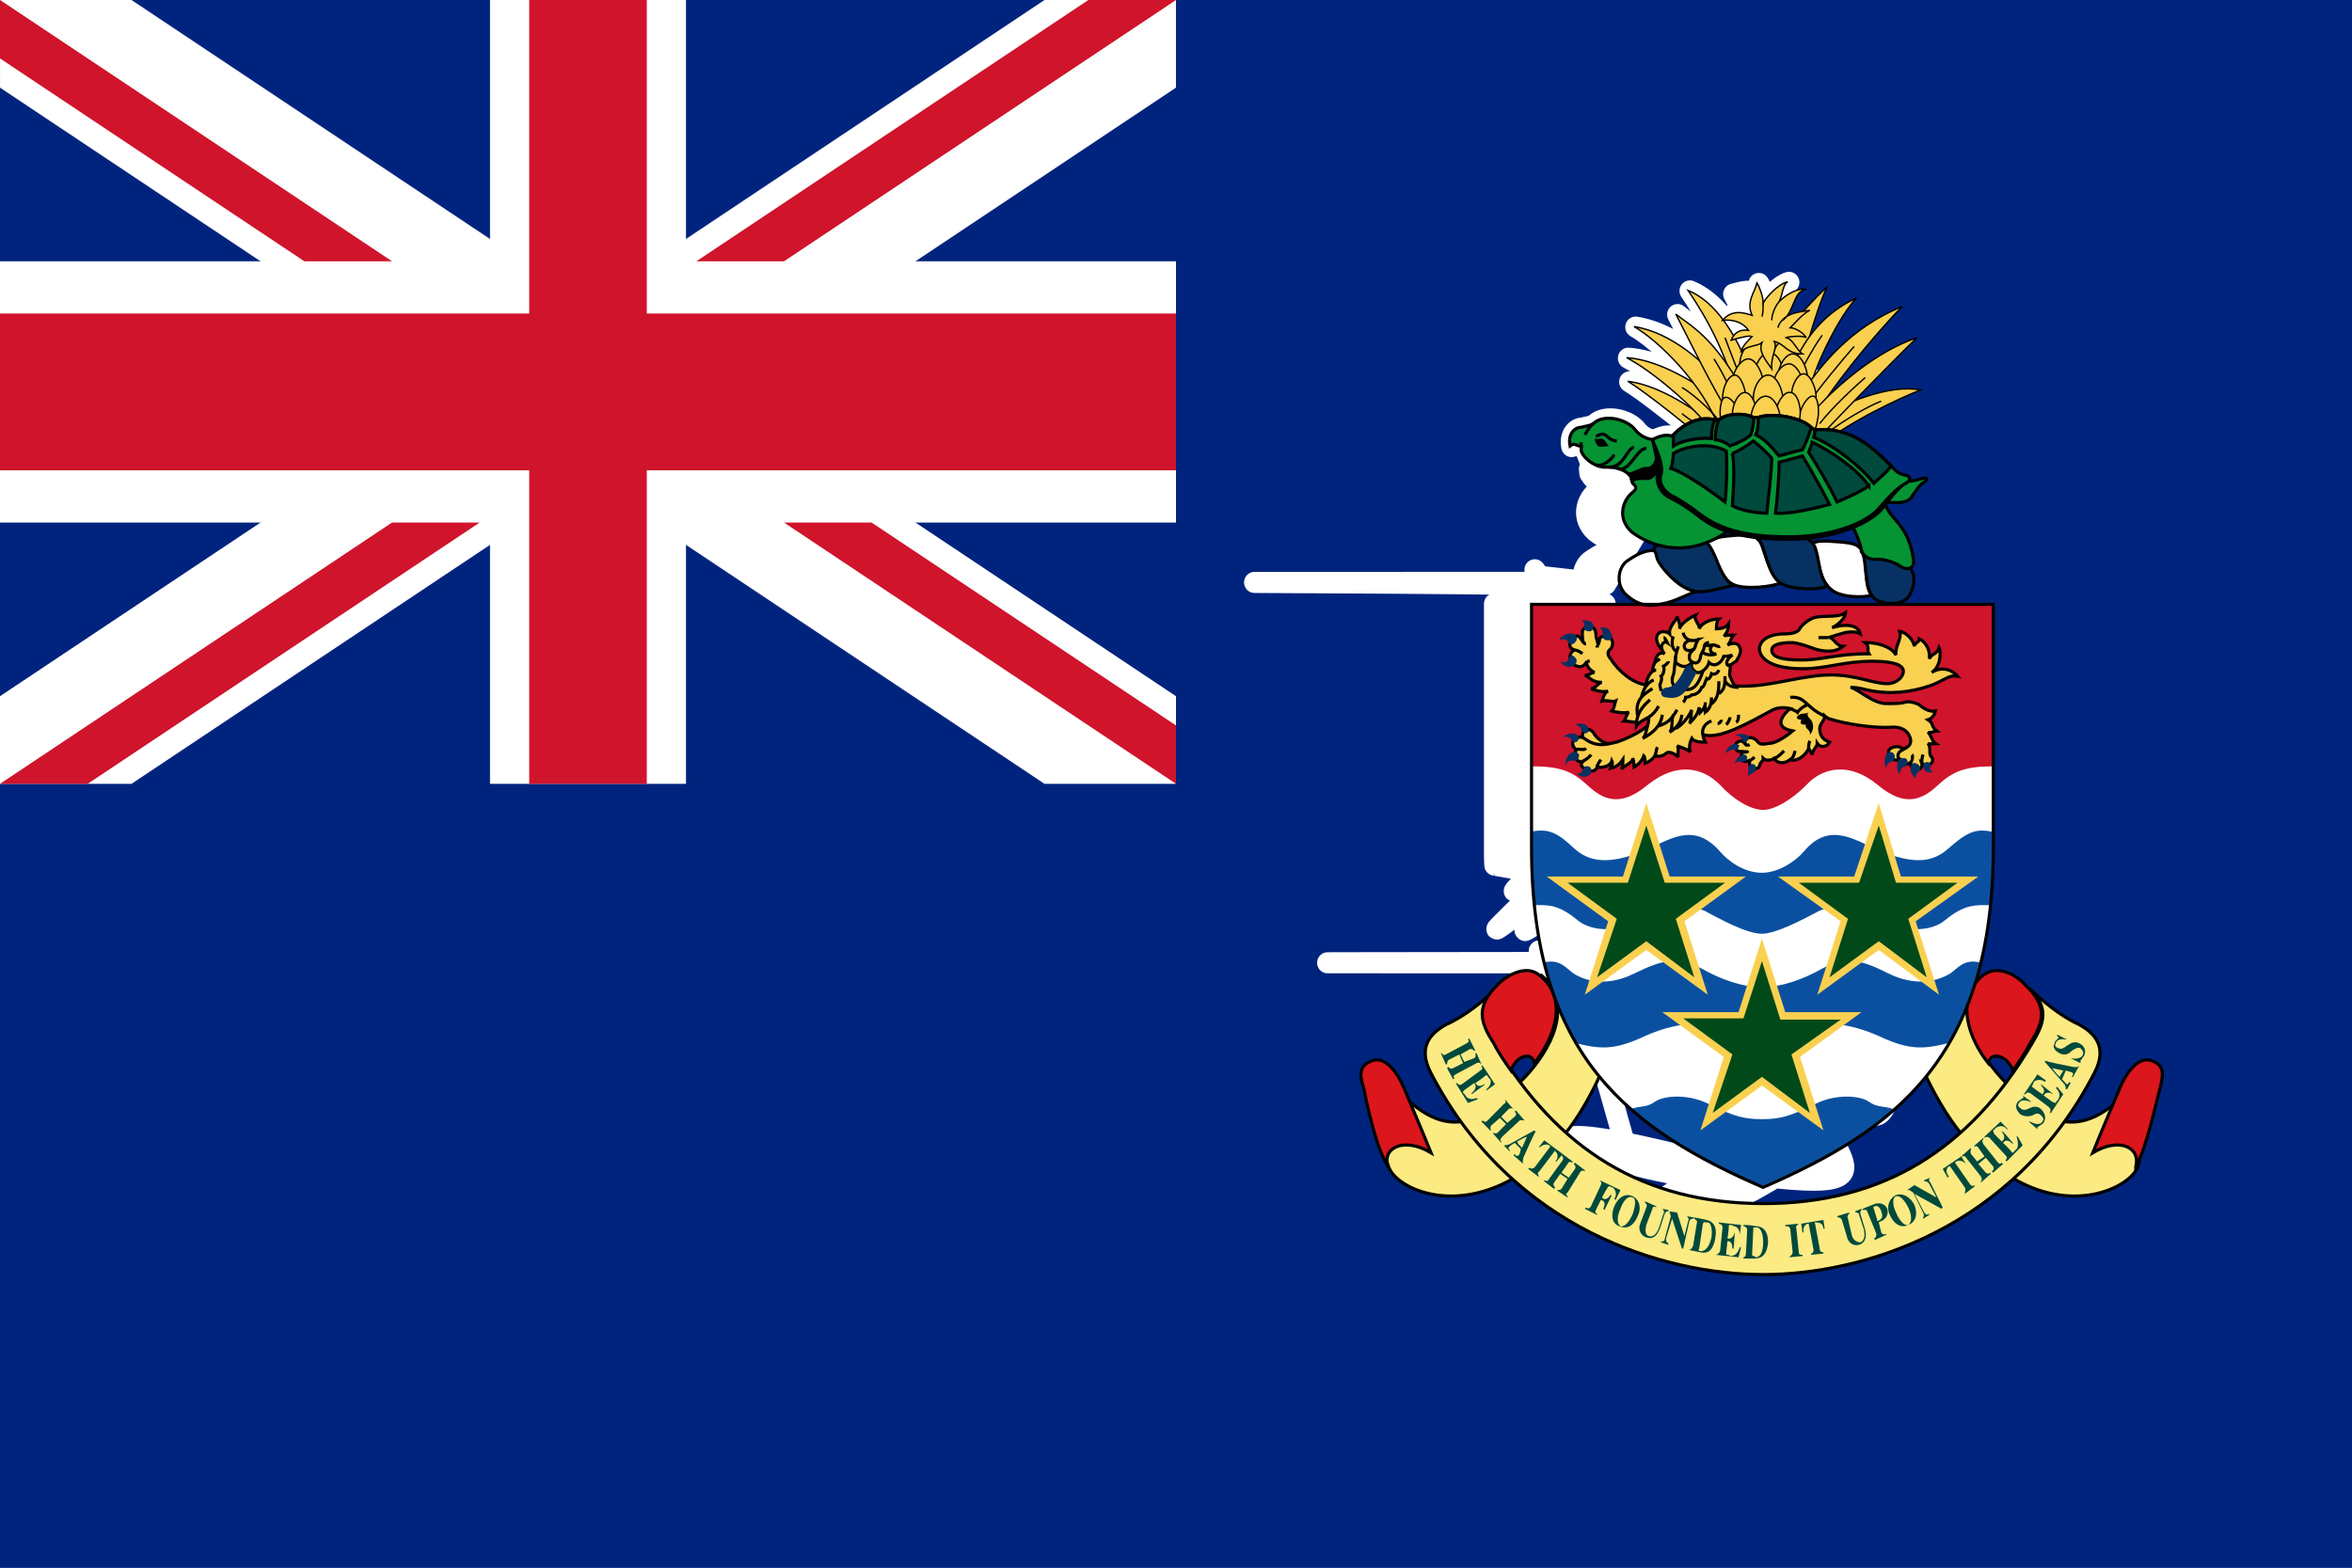 <?xml version="1.0" encoding="UTF-8"?>
<svg xmlns="http://www.w3.org/2000/svg" xmlns:xlink="http://www.w3.org/1999/xlink" width="900" height="600" version="1.1">
<rect width="900" height="600" fill="#00247d"/>
<path d="m0 300h450v-300h450v600h-900z" fill="#00247d"/>
<path transform="matrix(1.18 0 0 1.194 -210.19 -.457)" d="m758.27 90.869c-3.137.923-6.613 4.788-7.783 6.739 0-1.997-1.189-5.17-1.988-6.368-.799 3.195-3.614 5.984-1.617 10.377-3.517-1.172-6.649-1.594-9.4 1.381-3.253-4.298-7.016-7.599-11.354-9.367 4.003 5.872 8.72 13.532 12.601 23.686-7.359-10.533-13.041-13.185-16.61-16.105 1.712 3.234 4.597 9.015 7.716 14.993-6.251-5.418-13.459-9.72-21.294-10.984 5.36 3.063 13.031 9.86 19.205 17.925-7.002-4.122-14.392-7.437-21.597-7.952 6.29 3.295 14.824 9.946 21.563 16.611-6.819-4.483-14.218-8.124-21.159-9.03 3.867 2.32 12.211 8.652 18.834 14.016-.209.123-.397.236-.606.371-.205.132-.438.262-.64.404-.101.071-.169.129-.27.202-.006.006-.028.028-.034.034-.012.005-.056.028-.067.034-.004.004-.029.029-.034.034-.018.018-.055.056-.067.067-.233.175-.478.351-.708.539-.327.269-.659.548-.977.842-.096.088-.175.179-.27.27-.008.008-.025.026-.034.034-.034.028-.101.073-.135.101-.008.007-.026.026-.034.034-.004.004-.03.03-.034.034-.028.034-.073.101-.101.135-.007.008-.026.026-.034.034l-.809.404c-1.553-.776-4.592.349-5.862 1.146-2.341-.263-4.336-1.427-5.728-3.167-2.796-3.594-10.384-5.183-13.578-1.988-1.198.799-2.778.814-3.976 1.213-1.997 2e-5-4.404 1.97-3.605 5.964 1.597-1.198 2.003 0 3.201 0 .062-.031.12-.05.168-.067.011-.006.055-.027.067-.034.003 1e-5.03-0.0.034 0 .018-0.0.058-0.0.067 0 .004-2e-4.031 3e-5.034 0 .003.003.03.03.034.034.004.004.027.027.034.034.006.006.028.028.034.034-0.0.004 0 .031 0 .034-0.0.003 0 .031 0 .034.022.165-.032.44-.067.741 0.0.006 0.0.03 0 .034-.007.115 0 .253 0 .371-0 1.997 4.362 5.992 8.356 5.593 1.51 0 2.747.192 3.74.472.003-7e-5.03 0.0.034 0 .079.023.16.044.236.067.003-0.0.031 5e-5.034 0 1.709.538 2.671 1.357 3.167 1.853.15.15.276.263.371.371.017.017.017.017.034.034.006.006.028.028.034.034-0.0.003 1e-4.031 0 .034-0.0.003 0.0.03 0 .034.006.006.028.028.034.034.007 9e-5.032 0.0.034 0 .009.018.029.058.034.067.009.018.028.056.034.067-0.0.001-0.0.026 0 .034.008 9e-5.032 0.0.034 0 .073.178.115.404.168.64 0.0.003 0.0.031 0 .034 0 .003-0.0.031 0 .034.006.006.028.028.034.034.024.148.033.337.101.573.006.006.027.028.034.034-0.0.002-0.0.026 0 .034.013.048.02.087.034.135-0.0.003 0.0.03 0 .034.006.006.028.028.034.034-0.0.003 0.0.031 0 .034.002.001.032.033.034.034 1e-4.008 0.0.032 0 .034 1e-4.007 0.0.031 0 .034-0.0.003 1e-4.031 0 .034 1e-4.008 0.0.032 0 .034.035.098.09.191.135.303.534.534.935.921 1.011 1.314 0 .012 0.0.056 0 .067-0.0.007-0.0.03 0 .034 0.0.014 0.0.053 0 .067 0.0.012 0 .056 0 .067 0.0.003 0 .031 0 .034-.006.012-.028.056-.034.067 0.0.012-0.0.056 0 .067-.006.012-.028.056-.034.067-.159.367-.565.816-1.314 1.415-2.796 2.396-4.792 7.972 0 12.365 1.911 1.47 4.906 3.209 8.659 4.245-.409.155-.741.36-.977.573-.044.041-.096.092-.135.135-.076.09-.149.201-.202.303-.107.217-.169.475-.169.741-3.055-.036-5.6 1.341-8.389 3.201-3.195 1.997-4.004 7.587-.809 10.782 1.872 1.716 3.549 2.709 5.222 3.201h-35.95c-0 10.783 0 32.751 0 51.92 0 7.922-0 15.393 0 21.159-0 1.597 0 3.187 0 4.784-0.0.212-.001.43 0 .64 0.0.055-0.0.114 0 .168.002.467-.006.921 0 1.381.001.057-.001.112 0 .168.004.258-.005.519 0 .775.004.258.029.518.034.775.004.147-.004.292 0 .438.008.368.024.747.034 1.112.001.017 0.0.051 0 .067-1e-4.008-0.0.025 0 .034.404 14.719 2.431 27.22 5.829 37.972-.744-.665-1.472-1.243-2.123-1.819.354.395.69.851 1.044 1.348-.486-.534-1.048-1.018-1.651-1.516-1.373-1.248-2.911-1.776-4.515-1.786-3.53-.021-7.237 2.386-9.434 4.582-.584.584-1.141 1.13-1.617 1.685.001.004-0.0.031 0 .034-.006.003-.027.032-.034.034-.003.001-.031-.001-.034 0 .001.004-0.0.031 0 .034-.006.006-.028.028-.034.034-3.516 3.561-9.963 8.361-15.061 10.546-5.192 2.796-9.582 7.213-5.189 15.6 2.974 5.677 6.232 10.874 9.737 15.667-4.606.553-9.85-.791-15.734-5.694-.154-.137-.335-.259-.505-.337-.711-1.657-1.339-3.134-1.887-4.447-1.997-4.792-5.984-10.391-10.377-8.794-4.393 1.597-3.995 4.795-2.796 8.389.796 3.978 3.946 19.43 7.918 25.472.003.003.025.025.034.034.009.009.031.03.034.034 2.396 6.39 19.553 14.792 39.522 4.009.155-.087.318-.182.472-.27 26.062 23.131 58.324 30.627 81.402 30.627 23.119 2e-5 55.228-7.533 81.199-30.761.224.128.447.278.674.404 19.569 10.783 36.726 2.38 39.522-4.009.006-.006.028-.028.034-.034-0-.004 0-.031 0-.034 3.579-6.035 6.757-21.492 7.952-25.472.799-3.594 1.596-6.792-2.797-8.389-4.393-1.597-8.38 4.001-10.377 8.794-.547 1.312-1.177 2.793-1.887 4.447-.169.078-.351.2-.505.337-5.997 4.997-11.37 6.298-16.105 5.66 3.485-4.783 6.738-9.971 9.704-15.633 4.393-8.387.003-12.804-5.189-15.6-5.22-2.237-11.496-7.234-15.229-10.815 0-.004-1e-4-.031 0-.034-.006-.006-.028-.028-.034-.034-.003-.002-.025-.025-.034-.034-.004 3e-4-.031-8e-5-.034 0-.009-.009-.031-.031-.034-.034-.428-.459-.876-.938-1.381-1.415-2.71-3.098-8.842-6.598-13.578-3.167.022-.029.013-.071.034-.101-1.093.852-2.057 1.7-3.1 2.729.671-2.163 1.303-4.378 1.853-6.671-.011 0-.056-3e-4-.067 0 1.4-5.651 2.45-11.757 3.133-18.363.046 7e-5.089 0 .135 0 .674-5.054.758-10.099.775-15.633.003-.202-.003-.404 0-.606 0-.056-0-.113 0-.168.009-.779.034-1.568.034-2.358v-4.784-73.08h-107.34c.605-.117 1.238-.255 1.887-.404 3.406-.929 6.806-2.837 9.468-3.639.011-0.0.056 0.0.067 0 2.928.363 6.098-.606 12.028-1.954-.396-.198-.738-.483-1.078-.775.211.138.444.256.674.371 3.594 1.997 13.603.794 15.6-.404 3.07 2.303 13.148 2.391 14.993.977.051-.041.098-.092.135-.135.362.447.79.847 1.247 1.179 2.787 2.787 10.717 2.779 13.14 1.988.275.328.683.755 1.213 1.179 2.796 1.997 9.993 2.405 11.59-1.988 1.151-2.301 1.645-5.277-.135-7.985.853-.4 1.343-1.404.943-3.201-1.51-10.571-7.653-12.576-8.996-17.15.191-.251.391-.507.573-.741 3.585.319 6.122.212 7.615-1.28 1.198-1.597 2.816-4.39 4.414-5.189.449-.3.717-.606.809-.842.008-.024.026-.071.034-.101-0-.003 0-.03 0-.034 0-.012 0-.056 0-.067-.006-.006-.028-.028-.034-.034 0-.003-0-.03 0-.034-.006-.006-.028-.028-.034-.034-0-.008-0-.032 0-.034-.004 0-.031-1e-4-.034 0-.018-.009-.058-.029-.067-.034-.006-.006-.028-.028-.034-.034-.006-.002-.027.002-.034 0-.007-.002-.027-.032-.034-.034-.015-.003-.051.002-.067 0-.033-.004-.097.001-.135 0-.195-.002-.464.023-.775.101-1.543.309-2.619.828-4.683.876.03-.037.076-.103.101-.135.024-.032.076-.098.101-.135.02-.036.053-.104.067-.135.006-.011.028-.055.034-.067 0-.003 0-.03 0-.034.006-.011.027-.055.034-.067 0-.003 0-.03 0-.034.006-.011.027-.055.034-.067 0-.003 1e-4-.03 0-.034.002-.025.001-.077 0-.101 1e-4-.004 0-.031 0-.034-.006-.012-.028-.056-.034-.067 0-.012-0-.056 0-.067-.006-.012-.028-.056-.034-.067-.009-.018-.028-.056-.034-.067-.006-.011-.025-.05-.034-.067-.006-.012-.028-.056-.034-.067-.013-.014-.048-.049-.067-.067-.009-.008-.028-.028-.034-.034-.024-.024-.072-.074-.101-.101-.033-.026-.098-.076-.135-.101-.349-.23-.891-.424-1.584-.539-1.997-.399-3.177-1.998-3.976-2.796-.237-.237-.473-.476-.708-.708-.47-.463-.952-.908-1.415-1.348-.058-.055-.111-.114-.169-.168-.405-.382-.811-.748-1.213-1.112-.007-.006-.027-.027-.034-.034-.028-.028-.073-.073-.101-.101-.007-.007-.026-.027-.034-.034-.23-.206-.478-.407-.708-.606-.004-.003-.027-.027-.034-.034-.024-.017-.077-.051-.101-.067-.007-.007-.03-.031-.034-.034-.229-.198-.445-.381-.674-.573-.007-.007-.03-.03-.034-.034-.028-.029-.073-.072-.101-.101-.005-.005-.025-.025-.034-.034-.172-.142-.333-.266-.505-.404-.115-.092-.256-.179-.371-.27-.172-.136-.333-.272-.505-.404-.058-.044-.111-.091-.169-.135-.173-.13-.365-.278-.539-.404-.116-.084-.221-.153-.337-.236-.116-.082-.22-.155-.337-.236-.058-.04-.144-.095-.202-.135-.175-.119-.329-.222-.505-.337-.059-.038-.11-.097-.169-.135-.294-.19-.612-.362-.91-.539-.119-.071-.217-.133-.337-.202-.06-.035-.142-.067-.202-.101-.06-.034-.108-.068-.169-.101-.121-.067-.249-.137-.371-.202-.121-.065-.249-.139-.371-.202-.061-.032-.107-.07-.168-.101-.49-.248-.978-.46-1.482-.674-.252-.107-.519-.205-.775-.303-.064-.025-.138-.077-.202-.101-.064-.024-.137-.044-.202-.067-.129-.047-.24-.09-.371-.135-.13-.045-.273-.092-.404-.135-.004 0-.031-4e-5-.034 0-.031-.007-.104-.027-.135-.034-.003 4e-5-.03-0-.034 0-.198-.062-.372-.145-.573-.202-.003 2e-5-.03-0-.034 0-.023-.007-.078-.028-.101-.034-.011 0-.056 3e-5-.067 0-.243-.066-.488-.139-.741-.202 9.261-6.027 21.438-11.526 26.28-13.342-6.536-1.257-14.652.805-21.563 3.504 6.97-7.092 15.209-15.356 20.35-20.283-11.326 3.775-22.04 12.294-29.144 19.171 6.065-8.702 16.638-21.422 24.36-29.144-14.404 5.694-23.464 15.588-28.841 22.642 2.982-8.658 9.587-20.941 14.084-25.438-6.705 3.095-11.61 7.335-15.296 12.332 1.784-5.919 3.789-11.935 5.694-15.937-2.771 2.632-5.292 5.178-7.648 7.884-.004-.001-.031 0-.034 0-1.831.284-3.874.678-5.323 1.584 2.501-3.24 2.334-7.844 5.964-8.659-2.343-.234-5.726 1.217-8.389 3.807.986-2.139 1.104-4.886 2.257-5.964.075-.067.152-.149.236-.202-.003-1e-4-.031-0-.034 0zm63.747 222.34c.02-.03.046-.039.067-.067-.028.022-.04.046-.067.067zm-83.659-210.11c3.158-.076 5.906 1.143 7.345 3.302-2.396-.3-3.882.511-4.818 1.786-1.038-1.778-2.137-3.466-3.302-5.02.102-.009.202-.027.303-.034.157-.01.316-.03.472-.034zm21.125 2.325c.003 0.0.03-.001.034 0-.01.014-.025.02-.034.034-.004.007.004.027 0 .034-.015.028-.048.074-.067.101-.003-0-.03.001-.034 0-.005 0-.027 0-.034 0 .034-.034.067-.091.101-.135.003-.003.031.003.034 0 .003-.003-.003-.031 0-.034zm-13.679 2.864c.393-.016.743.029 1.011.101-1.118 1.119-2.878 2.957-3.437 4.481-.612-1.258-1.224-2.488-1.887-3.672 1.517-.42 2.954-.778 4.043-.876.096-.009.179-.03.27-.034zm-1.415 4.178c-.235.356-.452.735-.64 1.146-.091-.191-.178-.383-.27-.573.297-.224.611-.407.91-.573zm23.45 24.292-.034 1.55h-.034c-.166.01-.337.021-.505.034l-.034-.034c.24-.461.458-.975.606-1.55zm11.894 32.951c1.553 3.224 2.249 5.345 2.628 7.109-1.296-1.887-3.415-2.212-7.513-2.527-4.664-.359-6.754-.393-8.288.472-.494-.638-1.087-1.153-1.786-1.55 5.684-.536 10.802-1.822 14.96-3.504zm-40.869 1.28c1.332.434 2.738.828 4.245 1.146-.824.025-1.711.092-2.628.168-2.022.156-3.567.365-4.784.64 1.047-.561 2.097-1.222 3.167-1.954zm9.232 1.954c.429.049.871.057 1.314.101-.203.131-.381.28-.539.438-.235-.215-.493-.384-.775-.539zm-64.993 148.96c.016.046.056.086.067.135-0.0.003 0.0.031 0 .034 1.516 8.627-5.058 18.707-11.961 25.371-.866-1.149-1.718-2.339-2.561-3.538 1.64-4.705 6.755-6.22 7.547-2.257 4.397-5.496 8.055-13.078 6.907-19.744zm142.65 17.453c.034-.005.066.003.101 0 .028-.003.071-4e-4.101 0 .04.001.097.001.135 0 1.938-.039 4.413 1.659 5.425 4.548-.891 1.268-1.812 2.495-2.729 3.706-.003 8e-5-.03-.001-.034 0-1.779-1.779-3.566-3.777-5.189-5.964.278-1.389 1.124-2.148 2.19-2.291zm-128.77 6.301c3.21 3.883 6.674 7.449 10.445 10.714.001.004-0.0.031 0 .034 11.599 10.043 25.415 17.504 41.139 24.124.002-0.0.026-8e-5.034 0 .308.13.6.275.91.404.006.006.028.028.034.034.003-6e-5.03 0.0.034 0 .169.07.336.132.505.202.193-.082.38-.154.573-.236.311-.134.6-.27.91-.404.34-.146.671-.291 1.011-.438.152-.067.32-.135.472-.202.005-.006.028-.028.034-.034.241-.106.468-.197.708-.303.584-.256 1.171-.516 1.752-.775.012-.005.048-.028.067-.034.009-.003.027.002.034 0 .29-.13.587-.274.876-.404.079-.036.157-.065.236-.101 13.394-6.054 25.696-12.926 35.984-21.833-.028-.012-.073-.056-.101-.067 3.709-3.233 7.121-6.777 10.276-10.613 3.537 7.155 7.149 13.029 11.119 17.958-17.167 15.081-38.18 22.675-63.949 22.675-25.787 0-46.809-7.607-63.983-22.709 3.93-4.94 7.478-10.819 10.883-17.992z" fill="#fff" stroke="#fff" stroke-linecap="square" stroke-linejoin="round" stroke-width="6.739"/>
<path class="fil0 str0" transform="matrix(1.18 0 0 1.194 -210.19 -.457) matrix(1.078 0 0 1.078 -530.1 130.74)" d="m1074.8 226.21c2.222 5.926 18.15 13.705 36.67 3.704 12.594-7.038 20.743-17.039 28.522-34.818 2.222-4.445 3.334-10.001-1.852-13.335-4.074-2.963-10.742-6.297-13.705-9.26-1.482-1.482-2.963-2.593-4.074-3.704.741.741 1.482 1.482 2.222 2.593 7.408 8.89-.37 21.854-8.519 29.633-5.926 5.556-16.668 19.261-32.226 6.297-3.334-2.963-11.112 9.26-7.038 18.891zm225.21 0c-2.593 5.926-18.52 13.705-36.67 3.704-12.594-7.038-20.743-17.039-28.892-34.818-1.852-4.445-2.963-10.001 2.222-13.335 4.074-2.963 10.742-6.297 13.705-9.26 1.482-1.482 2.593-2.593 4.074-3.704-.741.741-1.482 1.482-2.222 2.593-7.408 8.89.37 21.854 8.149 29.633 5.926 5.556 17.039 19.261 32.596 6.297 3.334-2.963 10.742 9.26 7.038 18.891z" fill="#fcea83" stroke="#000" stroke-width=".936"/>
<path class="fil0 str0" transform="matrix(1.18 0 0 1.194 -210.19 -.457) matrix(1.078 0 0 1.078 -530.1 130.74)" d="m1187.4 258.07c29.633 0 75.193-13.335 99.64-60.006 4.074-7.779 0-11.853-4.815-14.446-5.186-2.222-11.483-7.408-14.816-10.742 5.926 5.927 4.815 10.001.741 16.668-18.891 31.485-44.82 47.412-80.749 47.412s-61.858-15.928-80.749-47.412c-4.074-6.667-5.186-10.742.37-16.668-2.963 3.334-9.631 8.519-14.816 10.742-4.815 2.593-8.89 6.667-4.815 14.446 24.447 46.672 70.378 60.006 100.01 60.006z" fill="#fcea83" stroke="#000" stroke-width=".936"/>
<path class="fil1 str0" transform="matrix(1.18 0 0 1.194 -210.19 -.457) matrix(1.078 0 0 1.078 -530.1 130.74) matrix(.37 0 0 .37 845.12 -37.891)" d="m739 630c-2-10-15-6-19 6-5-7-10-14-14-22-12-18-14-30 3-47 8-8 24-17 35-7 23 19 11 50-5 70zm369 0c2-10 16-6 20 6 5-7 10-14 14-22 12-18 14-30-4-47-7-8-23-17-35-7-22 19-11 50 5 70zm-488 83c-10-15-18-54-20-64-3-9-4-17 7-21s21 10 26 22 13 30 22 52c-22-13-40-4-35 11zm608 0c9-15 17-54 20-64 2-9 4-17-7-21s-21 10-26 22-13 30-22 52c22-13 39-4 35 11z" fill="#db161c" stroke="#000" stroke-width="2.527"/>
<path class="fil2 str0" transform="matrix(1.18 0 0 1.194 -210.19 -.457) matrix(1.078 0 0 1.078 -530.1 130.74)" d="m1256.6 58.785v72.23c0 62.599-29.633 84.083-69.266 101.12-39.634-17.039-69.637-38.523-69.637-101.12v-72.23h138.9z" fill="#fff"/>
<path class="fil1 str0" transform="matrix(1.18 0 0 1.194 -210.19 -.457) matrix(1.078 0 0 1.078 -530.1 130.74)" d="m1187.4 119.9c3.334 0 8.519-2.963 12.964-7.408 4.815-5.186 12.964-7.038 21.484 0 8.519 7.038 13.705 4.074 18.15 0 4.445-4.074 8.149-5.556 16.668-5.556v-48.153h-138.9v48.153c8.519 0 12.224 1.482 16.668 5.556 4.445 4.074 9.631 7.038 18.15 0 8.89-7.038 16.668-5.186 21.854 0 4.074 4.445 9.26 7.408 12.964 7.408z" fill="#cf142b"/>
<path class="fil3 str0" transform="matrix(1.18 0 0 1.194 -210.19 -.457) matrix(1.078 0 0 1.078 -530.1 130.74) matrix(.37 0 0 .37 845.12 -37.891)" d="m924 526c12 0 36-13 42-16 22-13 38-1 51 5 14 6 40 13 56 0s25-12 36-12c2-15 2-30 2-47v-12c-14-3-21 1-36 14s-32 10-54 2c-21-9-42-25-63 0-6 7-20 17-34 17-15 0-28-10-34-17-22-25-42-9-63 0-22 8-40 11-55-2-14-13-21-17-36-14v12c0 17 1 32 3 47 11 0 19-1 35 12s43 6 56 0c14-6 30-18 52-5 6 3 29 16 42 16zm0 43c15 0 33-6 49-15 20-11 34-6 54 4 21 10 38 7 50 0 6-4 11-12 24-9-6 25-15 47-26 65-20 5-31 5-52-4-21-10-47-16-61-7-13 8-27 12-38 12s-25-4-38-12c-14-9-40-3-61 7-21 9-32 9-52 4-11-18-20-40-26-65 13-3 18 5 24 9 11 7 29 10 49 0 21-10 35-15 55-4 16 9 34 15 49 15zm0 160c40-17 77-36 107-62-8-3-13-1-20-6s-28-7-46 3c-19 9-27 11-41 11s-22-2-41-11c-18-10-39-8-46-3s-12 3-20 6c30 26 66 45 107 62z" fill="#0b50a0"/>
<path class="fil2 str0" transform="matrix(1.18 0 0 1.194 -210.19 -.457) matrix(1.078 0 0 1.078 -530.1 130.74) matrix(.37 0 0 .37 845.12 -37.891)" d="m847 260c-13 3-22 4-34-7-8-8-6-22 2-27 9-6 17-10 28-7s40 30 33 31c-7 0-18 7-29 10zm31-48c4-3 9-5 22-6 12-1 21-1 24 8 4 11 7 24 15 30-5 3-30 6-39 1-12-6-15-29-22-33zm86 1c4-3 9-3 22-2s18 2 21 11c3 10 0 23 6 32-6 2-26 2-33-5-11-8-10-31-16-36z" fill="#fff" stroke="#000" stroke-width="2.527"/>
<path class="fil4 str0" transform="matrix(1.18 0 0 1.194 -210.19 -.457) matrix(1.078 0 0 1.078 -530.1 130.74) matrix(.37 0 0 .37 845.12 -37.891)" d="m1024 219c-9-2-15-3-19 0 5 6 1 30 11 38 7 5 25 6 29-5 5-10 5-25-21-33zm-103-10c3-3 9-4 21-4 13 0 21 2 25 10 4 10 3 23 10 31-3 4-30 4-38-2-11-7-12-30-18-35zm-85 9c0-5 7-6 25-7 18-2 19-1 25 12 3 7 7 19 15 23-22 5-29 8-41 1-9-5-19-17-21-22-1-3-1-6-3-7z" fill="#073163" stroke="#000" stroke-width="2.527"/>
<g stroke="#000" stroke-width="1.137">
<g fill="#f9d050" stroke="#000" stroke-width="1.137">
<path class="fil5 str0" transform="matrix(1.18 0 0 1.194 -210.19 -.457) matrix(1.078 0 0 1.078 -530.1 130.74) matrix(.37 0 0 .37 845.12 -37.891)" d="m884 116c-21-16-46-31-69-34 15 9 57 42 68 53"/>
<path class="fil5 str0" transform="matrix(1.18 0 0 1.194 -210.19 -.457) matrix(1.078 0 0 1.078 -530.1 130.74) matrix(.37 0 0 .37 845.12 -37.891)" d="m896 101c-25-17-54-36-82-38 21 11 52 37 69 58m45-48c14-31 29-48 49-67-10 21-21 64-26 81"/>
<path class="fil5 str0" transform="matrix(1.18 0 0 1.194 -210.19 -.457) matrix(1.078 0 0 1.078 -530.1 130.74) matrix(.37 0 0 .37 845.12 -37.891)" d="m950 68c10-22 25-41 51-53-13 13-33 52-38 73"/>
<path class="fil5 str0" transform="matrix(1.18 0 0 1.194 -210.19 -.457) matrix(1.078 0 0 1.078 -530.1 130.74) matrix(.37 0 0 .37 845.12 -37.891)" d="m959 88c12-17 36-49 79-66-25 25-62 71-71 89m6-1c18-10 54-26 80-21-16 6-64 28-85 48"/>
<path class="fil5 str0" transform="matrix(1.18 0 0 1.194 -210.19 -.457) matrix(1.078 0 0 1.078 -530.1 130.74) matrix(.37 0 0 .37 845.12 -37.891)" d="m969 103c17-18 48-45 81-56-24 23-75 75-82 83m-47-38c-12-37-30-72-57-83 15 22 34 54 44 102m-10-20c-20-24-47-48-78-53 21 12 56 47 69 81"/>
<path class="fil5 str0" transform="matrix(1.18 0 0 1.194 -210.19 -.457) matrix(1.078 0 0 1.078 -530.1 130.74) matrix(.37 0 0 .37 845.12 -37.891)" d="m909 90c-25-45-44-53-55-62 9 17 31 62 44 81"/>
</g>
<path class="fil5 str0" transform="matrix(1.18 0 0 1.194 -210.19 -.457) matrix(1.078 0 0 1.078 -530.1 130.74) matrix(.37 0 0 .37 845.12 -37.891)" d="m859 87c12 7 30 24 36 35m-36-14c6 5 17 11 27 20m92-5c10-8 32-21 43-25m-50 18c10-13 30-31 37-37m-9-25c-9 10-30 35-38 47m12-56c-7 9-21 35-25 44m-54-42c6 16 17 43 21 54m-30-37c4 6 12 20 15 30" fill="none" stroke="#000" stroke-width="1.137"/>
</g>
<g stroke="#000" stroke-width="1.137">
<g fill="#f9d050">
<path class="fil6 str0" transform="matrix(1.18 0 0 1.194 -210.19 -.457) matrix(1.078 0 0 1.078 -530.1 130.74) matrix(.37 0 0 .37 845.12 -37.891)" d="m919 59c0-9 6-19 12-19 7 0 12 12 12 19 0 8-6 15-12 15s-12-6-12-15z"/>
<path class="fil6 str0" transform="matrix(1.18 0 0 1.194 -210.19 -.457) matrix(1.078 0 0 1.078 -530.1 130.74) matrix(.37 0 0 .37 845.12 -37.891)" d="m906 67c1-10 8-18 14-17s9 13 8 20c-1 8-8 14-13 13-5 0-10-7-9-16zm27 3c-2-9 2-19 8-20s12 9 13 17c2 8-3 16-8 16-5 1-12-4-13-13z"/>
<path class="fil6 str0" transform="matrix(1.18 0 0 1.194 -210.19 -.457) matrix(1.078 0 0 1.078 -530.1 130.74) matrix(.37 0 0 .37 845.12 -37.891)" d="m918 78c0-10 6-19 12-19 7 0 12 11 12 19s-6 15-12 15-12-6-12-15z"/>
<path class="fil6 str0" transform="matrix(1.18 0 0 1.194 -210.19 -.457) matrix(1.078 0 0 1.078 -530.1 130.74) matrix(.37 0 0 .37 845.12 -37.891)" d="m900 83c0-9 7-19 13-19s12 12 12 19c0 8-7 15-12 15-6 0-13-6-13-15zm37-4c0-9 6-19 12-19 7 0 12 12 12 19 0 8-6 15-12 15s-12-6-12-15z"/>
<path class="fil6 str0" transform="matrix(1.18 0 0 1.194 -210.19 -.457) matrix(1.078 0 0 1.078 -530.1 130.74) matrix(.37 0 0 .37 845.12 -37.891)" d="m933 87c0-10 7-19 13-19s12 11 12 19-6 15-12 15-13-6-13-15z"/>
<path class="fil6 str0" transform="matrix(1.18 0 0 1.194 -210.19 -.457) matrix(1.078 0 0 1.078 -530.1 130.74) matrix(.37 0 0 .37 845.12 -37.891)" d="m917 96c0-10 6-19 12-19 7 0 12 12 12 19 0 8-6 15-12 15s-12-6-12-15zm-25 0c0-10 5-19 10-19s9 12 9 19c0 8-5 15-9 15-5 0-10-6-10-15zm56-2c0-9 5-18 10-18s10 11 10 18c0 9-6 15-10 15-5 0-10-6-10-15z"/>
<path class="fil6 str0" transform="matrix(1.18 0 0 1.194 -210.19 -.457) matrix(1.078 0 0 1.078 -530.1 130.74) matrix(.37 0 0 .37 845.12 -37.891)" d="m954 111c2-10 8-18 12-17s5 13 3 20c-1 9-7 14-11 13s-6-8-4-16z"/>
<path class="fil6 str0" transform="matrix(1.18 0 0 1.194 -210.19 -.457) matrix(1.078 0 0 1.078 -530.1 130.74) matrix(.37 0 0 .37 845.12 -37.891)" d="m935 108c1-9 7-18 12-17 6 0 9 12 8 19-1 9-6 15-11 14-5 0-10-7-9-16zm-28 3c-3-10-9-17-13-16s-5 13-3 20c2 8 8 13 12 12 3-1 6-8 4-16z"/>
<path class="fil6 str0" transform="matrix(1.18 0 0 1.194 -210.19 -.457) matrix(1.078 0 0 1.078 -530.1 130.74) matrix(.37 0 0 .37 845.12 -37.891)" d="m900 109c0-9 5-18 10-18 6 0 10 11 10 18 0 9-5 15-10 15-4 0-10-6-10-15z"/>
<path class="fil6 str0" transform="matrix(1.18 0 0 1.194 -210.19 -.457) matrix(1.078 0 0 1.078 -530.1 130.74) matrix(.37 0 0 .37 845.12 -37.891)" d="m915 113c0-10 6-19 12-19 7 0 12 11 12 19s-6 15-12 15-12-6-12-15z"/>
</g>
<path class="fil6 str0" transform="matrix(1.18 0 0 1.194 -210.19 -.457) matrix(1.078 0 0 1.078 -530.1 130.74) matrix(.37 0 0 .37 845.12 -37.891)" d="m920 3c-2 8-9 15-4 26-9-3-17-4-24 4 9-1 17 2 21 8-8-1-12 3-14 8 7-2 14-4 17-3-3 3-8 8-9 12 6-5 13-4 17-7-3 7 3 14 8 21-1-10 5-17 2-22 9 2 10 10 23 10-5-3-8-13-14-13 3-1 15-2 17 0-2-4-9-8-13-8 4-4 11-12 16-14-7 1-18 2-22 8 10-8 8-23 19-25-6-1-15 3-22 10 3-6 3-14 7-16-8 2-17 12-20 17 0-5-3-13-5-16z" fill="#f9d050"/>
<path class="fil5 str0" transform="matrix(1.18 0 0 1.194 -210.19 -.457) matrix(1.078 0 0 1.078 -530.1 130.74) matrix(.37 0 0 .37 845.12 -37.891)" d="m925 19c0 3 0 9-1 11m14-12c-2 2-6 9-6 15m12-3c-3 2-6 5-7 9" fill="none"/>
</g>
<path class="fil7 str0" transform="matrix(1.18 0 0 1.194 -210.19 -.457) matrix(1.078 0 0 1.078 -530.1 130.74) matrix(.37 0 0 .37 845.12 -37.891)" d="m838 129c-7 0-13-3-17-8-7-9-26-13-34-5-3 2-7 2-10 3-5 0-11 5-9 15 4-3 5 0 8 0 2-1 1 1 1 3 0 5 11 15 21 14 11 0 16 4 18 6 3 3 1 2 3 7 3 3 4 4-1 8-7 6-12 20 0 31 13 10 46 25 83-4 36-28 92-12 96-2 5 10 7 16 8 21 1 4 6 8 13 7 7 0 15 3 19 6 5 3 12 2 10-7-4-28-21-32-23-45 10 1 17 1 21-3 3-4 7-11 11-13 3-2 3-4-1-3-5 1-8 3-17 2-46-5-175-40-200-33z" fill="#059334" stroke="#000" stroke-width="2.527"/>
<path class="fil8 str0" transform="matrix(1.18 0 0 1.194 -210.19 -.457) matrix(1.078 0 0 1.078 -530.1 130.74) matrix(.37 0 0 .37 845.12 -37.891)" d="m1042 163c-5 3-10 8-19 20-10 13-40 26-77 26-36 0-58-6-74-19-9-7-16-11-22-14-11-5-13-16-10-25-3 5-5 10-11 9-4 0-12 0-10 4-1-2-1-5-2-6l-2-2c3 2 10-4 15-4 4 1 9-4 8-10-1-5-2-9-3-13 8-4 113 15 134 17 21 1 81 10 73 17z" stroke="#000" stroke-width="2.527"/>
<path class="fil7 str0" transform="matrix(1.18 0 0 1.194 -210.19 -.457) matrix(1.078 0 0 1.078 -530.1 130.74) matrix(.37 0 0 .37 845.12 -37.891)" d="m852 125c10-10 22-15 34-12h3c6-5 20-6 28-2h4c12-4 35 0 43 8l3 2c27-2 43 10 62 29 2 2 5 6 10 7 6 1 7 4 2 7-6 3-11 8-21 19-9 12-38 24-74 24-35 0-56-6-72-18-9-7-16-11-21-14-6-2-14-10-11-18 2-8-3-18-7-28 3-2 11-5 15-3l2-1z" fill="#059334" stroke="#000" stroke-width="2.527"/>
<g fill="#00493d" stroke="#000" stroke-width="2.527">
<path class="fil9 str0" transform="matrix(1.18 0 0 1.194 -210.19 -.457) matrix(1.078 0 0 1.078 -530.1 130.74) matrix(.37 0 0 .37 845.12 -37.891)" d="m1029 150c-19-19-35-31-62-29 0 1 0 4-1 6 16 6 39 24 49 37 4-4 11-9 14-14zm-65-31c-8-8-31-12-43-8 0 4 0 10-2 14 7 3 13 10 19 17 4-1 14-4 19-5 2-4 6-13 7-18zm-47-8c-8-4-22-3-28 2-2 4-3 12-3 16 4 0 10 3 12 5 6-2 14-6 17-9 1-4 3-10 2-14zm-65 14c10-10 22-15 34-12-2 3-3 9-3 15-11-1-25 2-31 6v-9z"/>
<path class="fil9 str0" transform="matrix(1.18 0 0 1.194 -210.19 -.457) matrix(1.078 0 0 1.078 -530.1 130.74) matrix(.37 0 0 .37 845.12 -37.891)" d="m1011 166c-9-13-31-28-46-35 0 1-2 5-3 8 6 9 18 29 23 40 5-2 19-8 26-13zm-76 22c2-14 3-34 3-41 5-1 15-4 19-5 5 8 17 29 22 39-12 3-32 8-44 7zm-35-48c5-2 12-6 17-10 4 3 12 10 15 14 0 9-3 35-4 44-8 0-21-2-28-6 1-15 2-32 0-42zm-50 12c1-2 2-9 2-12 8-5 28-10 43-2 1 10 0 35-1 41-13-10-34-24-44-27z"/>
</g>
<path class="fil8" transform="matrix(1.18 0 0 1.194 -210.19 -.457) matrix(1.078 0 0 1.078 -530.1 130.74) matrix(.37 0 0 .37 845.12 -37.891)" d="m800 134c-2 0-3-6-7-6-1 0-4 1-5 0 0 2 1 4 2 5 1 3 6 1 10 1z"/>
<path class="fil5 str0" transform="matrix(1.18 0 0 1.194 -210.19 -.457) matrix(1.078 0 0 1.078 -530.1 130.74) matrix(.37 0 0 .37 845.12 -37.891)" d="m800 151c12 0 14-15 20-16m-13 17c9 4 16-17 23-16m-41-10c3 0 5-4 10 1 2 2 5 3 7 3m-2 11c-4 6-11 10-15 8m-2-33c-3 2-5 6-7 9m-3 6v5" fill="none" stroke="#000" stroke-width="2.527"/>
<path class="fil6 str0" transform="matrix(1.18 0 0 1.194 -210.19 -.457) matrix(1.078 0 0 1.078 -530.1 130.74) matrix(.37 0 0 .37 845.12 -37.891)" d="m898 310c1 2-1 7 0 9 2 4 2 6 5 8h7c22 0 48-9 70-9 21 0 34 7 46 7 7 0 13-5 13-10s-8-8-25-8c-24 0-37 6-57 6-30 0-35-11-35-16s5-12 21-12c5 0 9-1 11-3 1-2 4-6 10-9 7-4 21 0 28-5 0 4-6 10-11 12 10-3 21-3 23 5-5-3-13-1-16 0-4 1-6 2-10 3 4-1 6 7 12 7-6 5-16 5-26 1-3-1-11-4-16-4-10 0-16 2-16 6 0 5 6 8 24 8s28-5 55-5c-2-3 1-6-3-9 10 0 21 3 25 10-1-7 5-13 3-19 6 1 11 7 12 12 0-3 4-3 4-6 6 3 9 10 8 16 3-5 6-3 8-9 2 4 1 16-6 20 6-4 15-4 21 3-6-1-9 2-12 3-12 7-32 11-47 10-16-1-18-4-28-4 6 1 18 13 29 13 7 0 12 0 15-1s8 0 12 2c3 3 9 6 13 5-1 4-3 6-6 7 5 3 2 5 7 9-2 0-4 2-7 1 3 3 3 7 6 9-1 0-4 1-6 0 3 4 0 9 3 11 3 4-3 9-8 5 1 3-2 6-5 5s-5-4-4-5c0-1 0-1 1-2-2 3-6 3-8 2-1-1-2-2-2-3-7 2-10-4-9-7s7-4 9-3 4 2 6 0c2-1 3-3 3-5 0-3-3-12-16-11-15 1-39-3-51-7-1-1-2-1-3-2 0 4-4 6-4 10 0 5 2 9 8 11-3 5-8 4-10 1 0 3-4 5-4 9-1-2-2-3-3-5-3 7-11 11-15 9-5 4-11 3-13-1-3 2-7 2-9 0 0 3-2 2-3 6 0 2-4 3-6 2s-3-5-1-7c-3 2-6 2-8 0 0-2 0-5 2-6h2c-2-1-5 0-7-1-2-2-2-4-1-6 1-1 4-3 6-1l1 1c0-2 1-4 2-4 2-1 5-1 8 2 2 3 4 3 10 2 5 0 13-5 19-10-17-3-7-14-2-18-4-1-10-1-14 1-21 11-43 24-57 20 0 2 1 4 2 6-3 0-9 0-11-3-1 2-3 7-1 11-2-2-8-4-11-5 2 2 0 6 1 9-3-3-8-5-10-3s-6 3-9 2c-2 3-5 5-8 6 0-2 0-5-1-6-1 3-4 7-8 9 0-2 0-5-1-7 0 4-8 6-9 9 1-3 1-6 1-8-2 3-5 6-10 7 1-2 2-4 1-6-1 4-7 6-12 5 0 2-4 5-9 2-3-1-5-4-3-6-4 0-8-4-6-7 0-1 1-2 1-3-3-2-4-6-1-9 1-1 4-1 6-1 0-8 7-8 10-2 2 3 8 8 13 7 2 0 3-1 5-1 6-2 18-7 25-13 1-3 1-5 1-7-4 2-8 4-10 7v-3c-3 0-8-1-10-1 1-1 2-6 4-7-5 1-10 0-14-1 2-2 2-5 3-8-2 1-7-1-11 0 1-3 2-7 5-8-4 1-9 0-14-2 4 0 6-5 9-5-8 0-10-4-14-6 3 1 5-2 8-2-3-1-8-6-6-9-1 1-2 3-4 4s-6 0-9-3c-2-4-1-9 3-10-5-1-5-6-3-8 1-2 5-5 7-2 1 1 2 3 3 4-1-2-1-6-1-9 1-3 3-3 6-4 3 0 5 3 5 6s1 5 2 9c0-1 1-3 1-4 0-4 5-3 8-2s4 7 0 10c-2 2-1 5 1 7 7 11 19 20 29 21 0-4 2-8 5-11 0-2 1-5 2-7 1-6 4-9 8-7-1-1-2-2-2-3-3-3-6-8-4-12s8-3 10-1c-1-6 6-11 6-14 1 3 3 7 2 10 1-4 8-9 13-11-2 3 4 8 3 11 2-5 10-8 16-8-2 2-2 6-2 8 3 0 8-1 10-4 0 4-2 8-4 10 1-1 5-1 8-1-3 3-2 6-5 8 4-2 9-2 10 2 2 3-1 8-3 11-2 1-4 3-5 3z" fill="#f9d050" stroke="#000" stroke-width="2.527"/>
<g fill="none" stroke="#000" stroke-width="2.527">
<path class="fil5 str0" transform="matrix(1.18 0 0 1.194 -210.19 -.457) matrix(1.078 0 0 1.078 -530.1 130.74) matrix(.37 0 0 .37 845.12 -37.891)" d="m836 322c-7 3-9 10-10 14m9-7c-10 6-14 11-12 22m17 8c6-2 10-4 15-13"/>
<path class="fil5 str0" transform="matrix(1.18 0 0 1.194 -210.19 -.457) matrix(1.078 0 0 1.078 -530.1 130.74) matrix(.37 0 0 .37 845.12 -37.891)" d="m852 350c-2 4 0 11-3 14 5-3 9-7 10-14"/>
<path class="fil5 str0" transform="matrix(1.18 0 0 1.194 -210.19 -.457) matrix(1.078 0 0 1.078 -530.1 130.74) matrix(.37 0 0 .37 845.12 -37.891)" d="m854 361c4-2 10-8 13-15-1 3 0 8-2 11 5-5 7-8 8-13 0 1 1 3 1 4 2-2 4-4 4-8m0 3v5c4-3 5-7 5-12m-1 6c6-4 7-10 7-19m0 10c4-3 5-5 5-14m-13-27c-2 0-4 1-4 4 0 2-3 5-3 8-1 4-3 5-6 4-3-2-3-2-3-5 0-4 5-5 5-9 1-2 2-5 3-5-5 3-12 1-13-5"/>
<path class="fil5 str0" transform="matrix(1.18 0 0 1.194 -210.19 -.457) matrix(1.078 0 0 1.078 -530.1 130.74) matrix(.37 0 0 .37 845.12 -37.891)" d="m890 295c-2 1-4-2-7-1-1 0-4 1-5 0"/>
<path class="fil5 str0" transform="matrix(1.18 0 0 1.194 -210.19 -.457) matrix(1.078 0 0 1.078 -530.1 130.74) matrix(.37 0 0 .37 845.12 -37.891)" d="m876 300c1 1 6 3 11 1-4 1-7-4-3-7m-17-4c-4 0-7 3-6 6s5 3 8 1m-9 43c1-1 2-3 2-4 2 0 4-1 5-2 4 0 7-3 8-6 2 0 3-5 4-7 1 1 3 0 4-4 2 1 5 0 6-3m-41-7c0 1-2 3-4 4 1 2 0 7-2 8 1 2 0 5-1 7 0 1 1 4 1 5m10-44c-2 5-1 11 3 12"/>
<path class="fil5 str0" transform="matrix(1.18 0 0 1.194 -210.19 -.457) matrix(1.078 0 0 1.078 -530.1 130.74) matrix(.37 0 0 .37 845.12 -37.891)" d="m854 303c-1 5-1 12-2 15-1 2-3 9 5 11 9 2 14 1 19-14m15 39c0 1-1 3-3 3m10-5c0 2-2 5-3 6m10-8c0 2 0 5-2 6m-59-68c1 0 2 2 3 4-3-2-6 3-4 6m-2 7c-1 1-3 2-4 3m1 6c-1 0-2 1-3 1m-45-19c0-1 0-1 1-2m-10-1c-1 0-1 0-2-1m3 15h2m-6-6c-2-2-5-3-6-3m61 40c-7 6-10 11-11 18m18-13c-2 4-5 7-8 9m-31 21c-8 2-14 1-20-3-1-1-2-1-3-2m53-9c-1 4-2 9-4 10 8-4 15-10 16-19m-70 28c3-1 6 1 8-1m166-32c2 1 5 2 6 3 1-2 5-5 8-6m-85 24c-1-4 1-9 7-11m-46 28c1-2 1-5 2-7m-46 10c-1 2-3 4-3 6m-12-4s0-1 1-1c2-1 5-3 6-5m129-8c-2 1-3 0-4-1m3 6s-1 1-2 1m7 4c-1 1-2 2-3 2m32 0c2-1 3-3 4-7m-17 6c3-1 5-3 8-6m20-2c0-2 0-4 1-6m73 15c-2-2-2-5 1-7 2-1 3-2 5-3m-67-25c-16-7-15-16-28-15m99 46c1 1 0 4 0 5m9-5c-1 3-1 4-1 7m-76-101h-8m-76 34c0 2 3 6 11 6-1 0-2-1-2-1"/>
<path class="fil5 str0" transform="matrix(1.18 0 0 1.194 -210.19 -.457) matrix(1.078 0 0 1.078 -530.1 130.74) matrix(.37 0 0 .37 845.12 -37.891)" d="m898 310c-1 1-2 0-2 0-2-2 1-6 4-8-3 1-5 1-7 1-2 6-8 9-12 5-1 4-6 9-10 8-4-2-5-5-4-8-5 6-11 2-13 0-1-2 0-7 2-13"/>
</g>
<path class="fil8" transform="matrix(1.18 0 0 1.194 -210.19 -.457) matrix(1.078 0 0 1.078 -530.1 130.74) matrix(.37 0 0 .37 845.12 -37.891)" d="m962 348c-3 2-6 0-9 3-2 2 1 3 3 3-1 3-1 4 4 4-2 3 4 4 3 8 3-3 3-7 2-10s-6-5-3-8z"/>
<path class="fil4" transform="matrix(1.18 0 0 1.194 -210.19 -.457) matrix(1.078 0 0 1.078 -530.1 130.74) matrix(.37 0 0 .37 845.12 -37.891)" d="m871 316c-4-2-5-5-4-8-1 2-3 3-5 3-4 9-9 17-15 17-7 1-6 8-1 8 11 2 16-2 25-20zm-99-24c3-3 1-6-1-7-3-1-9 0-12 5 3-1 6-1 7 1s3 4 6 1zm5-18c7 0 9 1 10 4 1 2-1 5-3 5-3 0-6-2-5-3 1-2 1-5-2-6zm20 16c5 1 7-2 4-6-1-3-4-5-9-4 5 3 0 8 5 10zm-37 17c3 5 8 5 10 4 3-1 4-4 3-6-2-3-5-4-6 0-2 4-5 3-7 2zm15 61c-2-4-8-4-13 0 2-1 6 0 7 2s3 2 4 2c1-1 3-2 2-4zm8-6c0-5-7-6-11-4 2 0 5 2 5 4 1 2 3 3 4 3 2-1 3-2 2-3zm-10 18c-6-1-9 6-9 11 1-3 4-5 7-4 3 0 4-1 4-3 1-2 0-3-2-4zm1 17c2 1 4-1 5-4 0-2 4-2 5-1 2 1 2 5-1 7-2 1-7 2-9-2zm139-30c-2-1-7-3-11 0 3-1 5 1 6 3 0 2 3 3 4 1 1-1 2-3 1-4zm-9 7c-4-2-9 3-10 7 1-1 5-3 7-3 2 1 4 0 4-2 1-1 1-2-1-2zm5 8c-3 0-7 4-7 8 1-2 3-3 5-2 2 0 5-1 5-3s-1-3-3-3zm9 8c-2-1-5 0-5 3s0 6-1 7c2-2 4-3 6-4 1-1 2-4 0-6zm113-9c-2-2-5-1-6 1s-2 7 0 11c0-2 2-5 4-5 3-1 4-5 2-7zm6 4c-4 2-4 9-1 13 0-2 1-5 3-6 3 0 4-4 3-6-2-2-4-1-5-1zm12 4c-2-1-4 1-4 3-1 3 1 7 4 9 0-2 1-4 2-5 3-2 2-6-2-7zm9-1c-2 0-4 3-2 6 1 2 3 3 7 2-1 0-3-3-2-4 1-2 0-4-3-4z" fill="#073163"/>
<g fill="#f9d050">
<path class="fil6 str0" transform="matrix(1.18 0 0 1.194 -210.19 -.457) matrix(1.078 0 0 1.078 -530.1 130.74) matrix(.37 0 0 .37 845.12 -37.891)" d="m830 421-19 59h-62l50 36-19 59 50-36 50 36-19-59 50-36h-62l-19-59zm189 0 18 59h63l-51 36 19 59-49-36-50 36 19-59-51-36h62l20-59z"/>
<path class="fil6 str0" transform="matrix(1.18 0 0 1.194 -210.19 -.457) matrix(1.078 0 0 1.078 -530.1 130.74) matrix(.37 0 0 .37 845.12 -37.891)" d="m924 530-19 59h-62l50 36-19 59 50-36 50 36-19-59 50-36h-62l-19-59z"/>
</g>
<path class="fil7" transform="matrix(1.18 0 0 1.194 -210.19 -.457) matrix(1.078 0 0 1.078 -530.1 130.74) matrix(.37 0 0 .37 845.12 -37.891)" d="m830 439-15 46h-49l40 29-16 47 40-29 39 29-15-47 40-29h-49l-15-46zm189 0 14 46h50l-40 29 15 47-39-29-40 29 15-47-40-29h49l16-46zm-95 109-15 46h-49l40 29-16 47 40-29 39 29-15-47 40-28h-49l-15-47z" fill="#024919"/>
<g fill="#00493d">
<path class="fil9" transform="matrix(1.18 0 0 1.194 -210.19 -.457) matrix(1.078 0 0 1.078 -530.1 130.74) matrix(.37 0 0 .37 845.12 -37.891)" d="m678 623-8 4c-2 1-2 3-2 4h-1l-4-9h1c0 1 1 2 3 1l17-9c2-1 2-2 1-3l1-1 5 10h-1c-1-1-2-2-4-1l-7 4 3 6 8-3c2-1 1-3 1-4h1l4 9c-1-1-2-2-4-1l-17 9c-2 1-2 2-1 3l-1 1-5-9 1-1c1 1 2 2 4 1l8-4-3-7zm17 13c2-1 2-2 1-4h1l10 15-7 5v-1c4-3 4-7 3-8s-2-2-2-3c-1 0-1-1-3 1-1 1-7 5-7 5 1 1 2 4 7 1h1l-11 8v-1c5-4 3-7 2-8l-7 5c-2 1-2 2-2 3 1 0 1 1 2 2 1 2 4 4 9 2l1 1-8 3-10-16h1c1 1 2 2 4 1l15-11zm16 38-7 6c-1 1-1 3 0 4h-1l-7-7 1-1c1 1 2 2 4 0l13-13c2-1 2-2 1-4l7 8c-1-1-3-1-4 0l-6 6 5 5 6-5c2-2 1-3 0-4l1-1 7 8h-1c-1 0-2-1-4 1l-13 12c-2 2-2 3-1 4v1l-7-8c1 0 3 1 4 0l7-7-5-5zm15 21 3 3 4-9s-3 1-8 4l1 2-1 1-2-2c-1 1-2 1-3 2-3 2-2 3-1 4v1l-5-5h1s2 0 4-1l20-11 1 1s-1 1-10 21c0 2-1 3 0 5l-8-7 1-1c1 2 3 2 4 0 0-1 1-3 1-4l-3-3 1-1zm8 20 1-1c1 1 2 1 4 0l13-17-1-1c-2-1-5-1-8 2v-1l4-5 15 11-5 6h-1c3-3 2-7 0-8v-1l-13 17c-2 1-1 3 0 4h-1l-8-6z"/>
<path class="fil9" transform="matrix(1.18 0 0 1.194 -210.19 -.457) matrix(1.078 0 0 1.078 -530.1 130.74) matrix(.37 0 0 .37 845.12 -37.891)" d="m760 719-5 7c-1 2 0 3 1 4l-1 1-8-6v-1c2 1 3 1 4-1l11-15c1-2 0-3-1-4l1-1 8 6v1c-2-1-3-1-4 1l-5 7 6 4 5-7c1-2 0-3-1-4l1-1 8 6v1c-1-1-3-1-4 1l-10 16c-2 1-1 2 0 3v1l-9-6h1c1 0 2 0 3-1l5-8-6-4zm20 28 1-1c1 1 3 1 4-1l8-17c1-2 0-3-1-4l17 8-4 8-1-1c3-4 0-8-1-9-1 0-2-1-3-1s-1 0-2 2c-1 1-4 7-4 7 1 1 3 3 7-2h1l-6 12-1-1c3-6-1-7-2-7l-4 8c-1 2 0 3 1 3v1l-10-5zm29 14c-3-2-3-8 0-14 2-6 6-11 10-9 3 1 2 7 0 13-3 7-7 11-10 10h-1c7 3 12-1 15-8 3-6 2-13-4-16s-12 1-15 8-2 14 4 16h1zm31 2 4-12c1-2 0-3-1-4l5 1v1c-1 0-2 0-3 2l-4 12c-2 5-5 9-11 7-4-1-7-6-5-11l5-13c1-2 0-3-1-4v-1l9 4v1c-1-1-3-1-3 1l-5 13c-1 4-1 8 2 9s6-1 8-6zm9-13c0-1 0-1-1-1l7 1 6 19 3-12c1-2 0-3-1-4l6 1-1 1c-1 0-2 0-3 2l-5 22h-1l-8-24-5 16c0 3 1 3 2 4v1l-6-2v-1c1 1 3 0 3-2l5-18-1-3zm34 20c-2 9-6 11-8 11h-2s-1-1 0-2l3-20c1-1 1-2 2-1h2c2 0 4 4 3 12l3 1c2-10-2-14-7-15-4-1-10-2-10-2v1c1 1 3 1 2 4l-3 18c-1 2-2 3-3 3h-1l10 2c5 1 10 0 12-11l-3-1zm9-8c0-2-2-3-3-3v-1l18 2-1 8c0-5-3-7-5-7-1-1-2-1-3-1s-1 0-1 3c0 1-1 8-1 8 1 0 4 1 6-5l-1 13h-1c0-6-3-6-4-6l-1 9c0 2 0 2 1 2 0 0 2 0 2 1 3 0 6-1 8-7h1l-2 8-19-2c2 0 3-1 4-3l2-19zm62 20c0 2 1 2 3 2v1l-11 1c1-1 3-2 3-4l-2-19c-1-2-2-2-4-2v-1l11-1c-1 1-3 2-2 4l2 19zm10 2v-1c1 0 2-1 2-3l-4-21h-1c-2 1-4 3-3 7h-1l-1-7 18-3 1 7h-1c0-4-3-5-6-5h-1l4 21c0 2 1 3 3 3v1l-10 1zm43-20-4-12c0-2-2-2-3-2v-1l5-2v1c-1 1-1 1-1 3l4 13c1 4 1 10-5 12-4 1-9-1-10-7l-4-13c-1-2-2-2-3-2l-1-1 10-3v1c-1 1-2 2-1 4l3 13c1 4 4 6 7 6 3-1 4-5 3-10zm11-7c5-2 4-5 3-8s-3-5-5-4c-1 0-2 1-1 2l3 10 1 1 2 8c1 2 3 2 4 1v1l-9 4-1-1c2-1 2-2 2-4l-7-17c-1-3-2-2-4-2v-1l10-4c4-1 8 0 10 4 1 5-1 8-5 10-1 0-2 1-2 1l-1-1zm26-25h-2l6-4 18 10-6-11c-1-2-3-2-4-2v-1l5-2c-1 1-2 2 0 4l10 20-1 1-22-12 8 15c1 2 3 2 4 1v1l-5 3v-1c1-1 1-2 0-4l-8-16-3-2zm45 3v-1c0-1 1-2 0-4l-12-17h-1c-2 1-3 5 0 8l-1 1-4-7 15-10 4 6c-3-3-6-3-8-2l-1 1 12 17c1 2 3 2 4 1v1l-8 6zm11-24 6 7c1 1 3 1 4 0v1l-8 7v-1c1-1 1-2 0-4l-12-15c-1-2-2-1-4-1l8-7v1c0 1-1 2 0 4l5 6 6-4-5-7c-1-2-3-1-4-1l8-7v1c-1 1-1 2 0 4l12 15c1 1 2 1 3 0l1 1-8 7-1-1c1-1 2-2 1-4l-6-7-6 5zm9-21c-1-1-3-1-4 0v-1l13-12 6 6h-1c-3-4-7-2-9-1 0 1-1 1-2 2 0 0 0 1 1 3l6 6c1-1 4-3 0-8h1l8 9v1c-5-5-7-2-8-1l6 6c1 2 2 2 2 2l3-3c1-1 2-4 0-10h1l4 7-13 13-1-1c1-1 2-2 0-4l-13-14zm24-28c-1 1-1 3 1 4 2 2 4 2 8 0 2-1 6-2 9 1 5 5 3 9 2 11-1 1-3 2-4 3-1 0-1 0-1 1v1l-7-6h1c4 2 8 3 10 0 2-2 0-4-1-5-2-2-4-2-7 0-3 1-7 1-10-1-4-4-4-7-2-10 1-1 3-2 4-3 1 0 1 0 0-2l7 5h-1c-5-2-8-1-9 1zm9-8c-2-1-3 0-4 1h-1l11-16 7 5-1 1c-4-3-8-1-9 0 0 1-1 2-1 3-1 0-1 1 1 2 1 1 7 5 7 5 1-1 3-3-1-7v-1l10 8c-6-3-7 0-8 1l7 5c2 1 3 1 3 1 0-1 1-2 2-3 1-2 2-5-2-9l1-1 5 6-10 15h-1c1-2 1-3-1-5l-15-11zm27-18-3 5c-4-4-6-7-6-7l9 2h2c1 0 3 1 4 1 3 1 2 2 1 4h1l5-9c-2 2-3 1-5 1-21-4-23-5-23-5v1l16 18c1 1 1 3 1 4h1l3-5-1-1c-1 2-2 3-4 0l-2-2 3-7h-2zm-6-22c-1 1-1 3 2 4s4 0 7-2 6-4 10-2c6 3 5 8 4 10-1 1-2 3-3 4v2l-8-4c5 1 9 0 10-3 1-2-1-4-2-5-2-1-4 0-7 2-3 3-6 4-10 2s-6-5-4-8c0-2 2-3 3-4 0-1 0-1-1-2v-1l8 4h-1c-5-1-8 1-8 3zm-238 160c0 9-3 12-6 12-1-1-1-1-2-1 0 0-1 0-1-1l1-21c0-1 0-1 1-1h2c2 0 5 3 5 12h4c0-10-5-13-10-13-4-1-10-1-10-1v1c1 0 3 1 3 3l-1 19c0 2-1 3-2 3v1h9c5 0 10-2 11-13h-4zm118-14c-3 1-7-3-10-10-3-6-3-12 0-13s7 3 10 9 3 12 0 14c6-2 8-9 5-16-3-6-9-10-15-8-6 3-8 10-5 16 3 7 9 11 15 8z"/>
</g>
<path class="fil2 str0" transform="matrix(1.18 0 0 1.194 -210.19 -.457) matrix(1.078 0 0 1.078 -530.1 130.74)" d="m1256.6 58.785v72.23c0 62.599-29.633 84.083-69.266 101.12-39.634-17.039-69.637-38.523-69.637-101.12v-72.23h138.9z" fill="none" stroke="#000" stroke-width=".936"/>
<g transform="matrix(2,0,0,2,0,-2.4e-5)">
<path d="m0 150h25.155l199.84-133.23v-16.77h-25.155l-199.84 133.23v16.77z" fill="#fff" fill-rule="evenodd"/>
<path d="m225 150h-25.155l-199.84-133.23v-16.77h25.155l199.84 133.23v16.77z" fill="#fff" fill-rule="evenodd"/>
<rect x="93.75" width="37.5" height="150" fill="#fff" fill-rule="evenodd"/>
<rect y="50" width="225" height="50" fill="#fff" fill-rule="evenodd"/>
<path d="m101.25-6e-6v60h-101.25v30h101.25v60h22.5v-60h101.25v-30h-101.25v-60h-22.5z" fill="#cf142b" fill-rule="evenodd"/>
<path id="c" d="m133.23 50h16.77l75-50h-16.77l-75 50z" fill="#cf142b" fill-rule="evenodd"/>
<path id="d" d="m0-1.2e-5v11.18l58.23 38.82h16.77l-75-50z" fill="#cf142b" fill-rule="evenodd"/>
<use transform="matrix(-1,0,0,-1,225,150)" width="600" height="300" xlink:href="#d"/>
<use transform="translate(-133.23,100)" width="600" height="300" xlink:href="#c"/>
</g>
</svg>
